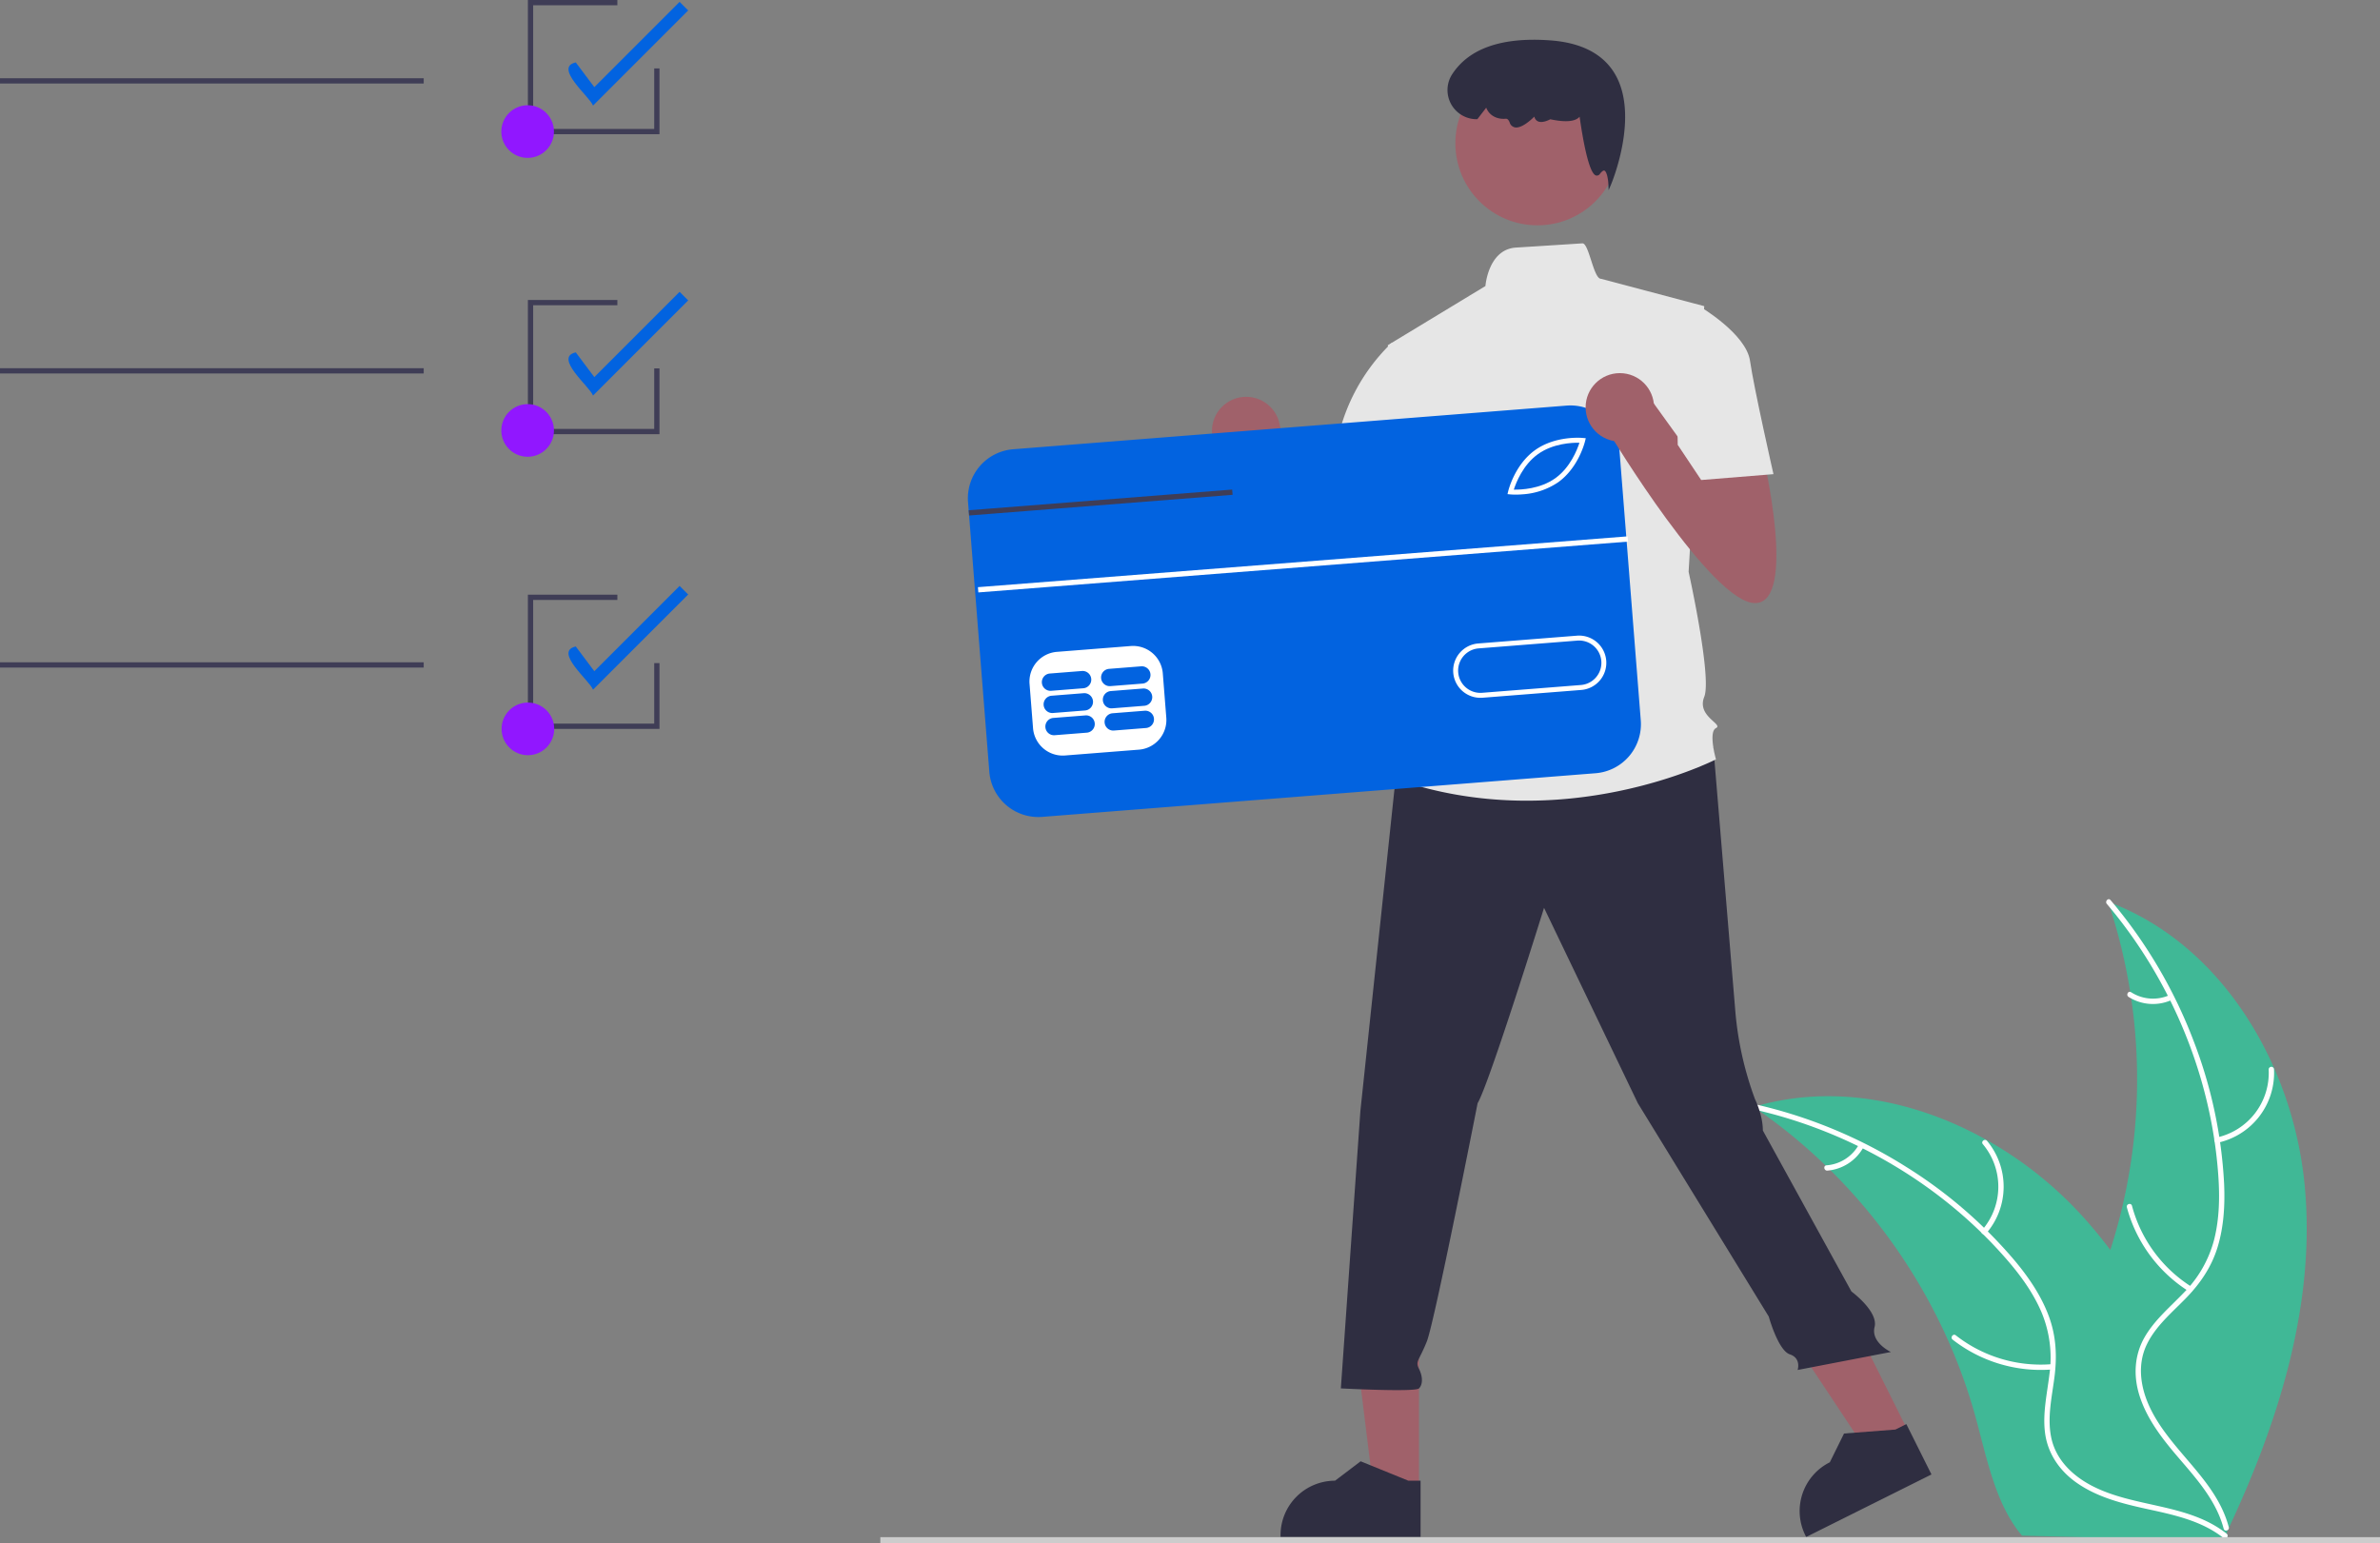 <?xml version="1.0" encoding="UTF-8" standalone="no"?>
<svg
   data-name="Layer 1"
   width="904.362"
   height="586.406"
   viewBox="0 0 904.362 586.406"
   version="1.1"
   id="svg6577"
   sodipodi:docname="undraw_online_payments_re_y8f2.svg"
   inkscape:export-filename="../Documents/Depploy/online_payments_left.svg"
   inkscape:export-xdpi="96"
   inkscape:export-ydpi="96"
   xmlns:inkscape="http://www.inkscape.org/namespaces/inkscape"
   xmlns:sodipodi="http://sodipodi.sourceforge.net/DTD/sodipodi-0.dtd"
   xmlns="http://www.w3.org/2000/svg"
   xmlns:svg="http://www.w3.org/2000/svg">
  <rect x="0" y="0" width="904.362" height="586.406" fill="#808080" stroke="none"/>
  <defs
     id="defs6581" />
  <sodipodi:namedview
     id="namedview6579"
     pagecolor="#ffffff"
     bordercolor="#000000"
     borderopacity="0.25"
     inkscape:showpageshadow="2"
     inkscape:pageopacity="0.0"
     inkscape:pagecheckerboard="0"
     inkscape:deskcolor="#d1d1d1"
     showgrid="false" />
  <g
     id="g9036"
     style="opacity:0.5"
     transform="matrix(-1,0,0,1,904.362,0)">
    <path
       d="m 28.662,450.064 c 4.482,-45.747 31.57,-91.412 74.671,-107.385 a 211.783,211.783 0 0 0 3.8,145.354 c 7.154,17.901 16.974,37.067 11.164,55.449 -3.615,11.437 -12.957,20.359 -23.51,26.061 -10.554,5.702 -22.356,8.596 -34.01,11.434 l -2.257,1.968 C 38.818,541.415 24.18,495.811 28.662,450.064 Z"
       fill="#f0f0f0"
       id="path6479"
       style="fill:#00f0ac;fill-opacity:1" />
    <path
       d="m 238.013,420.668 c -0.672,0.462 -1.344,0.924 -2.016,1.404 a 202.453,202.453 0 0 0 -25.35,20.878 c -0.618,0.581 -1.235,1.178 -1.835,1.775 a 213.431,213.431 0 0 0 -44.683,64.638 207.267,207.267 0 0 0 -10.584,29.66 c -3.826,14.005 -6.859,29.495 -14.853,41.077 a 35.558,35.558 0 0 1 -2.68,3.491 l -74.916,1.953 c -0.172,-0.081 -0.345,-0.145 -0.519,-0.226 l -2.988,0.215 c 0.106,-0.533 0.228,-1.083 0.335,-1.616 0.06,-0.309 0.138,-0.619 0.198,-0.929 0.046,-0.206 0.092,-0.413 0.121,-0.602 0.015,-0.069 0.031,-0.138 0.046,-0.189 0.029,-0.189 0.077,-0.361 0.106,-0.533 q 1.008,-4.619 2.085,-9.239 c -4.4e-4,-0.017 -4.4e-4,-0.017 0.016,-0.035 5.529,-23.457 13.065,-46.658 23.884,-67.978 0.326,-0.641 0.65,-1.3 1.01,-1.942 a 197.78,197.78 0 0 1 17.057,-27.4 174.848,174.848 0 0 1 11.293,-13.618 145.397,145.397 0 0 1 35.662,-28.193 c 26.5,-14.887 57.465,-21.134 86.407,-13.216 0.74,0.203 1.465,0.406 2.205,0.627 z"
       fill="#f0f0f0"
       id="path6489"
       style="fill:#00f0ac;fill-opacity:1" />
  </g>
  <g
     id="g9032"
     transform="matrix(-1,0,0,1,904.362,0)">
    <path
       d="m 103.787,343.53 c -24.335,28.724 -39.652,65.407 -42.33,103.015 -0.579,8.131 -0.459,16.429 1.523,24.376 a 44.709,44.709 0 0 0 11.656,20.44 c 5.154,5.374 11.048,10.274 14.805,16.808 3.961,6.886 4.313,14.819 1.919,22.306 -2.928,9.16 -8.974,16.722 -15.142,23.912 -6.849,7.983 -14.09,16.165 -16.818,26.582 -0.331,1.262 -2.27,0.675 -1.94,-0.585 4.747,-18.124 21.942,-28.797 29.847,-45.215 3.689,-7.661 5.091,-16.481 1.24,-24.366 -3.367,-6.895 -9.441,-11.954 -14.706,-17.35 -5.529,-5.666 -9.818,-11.929 -12.142,-19.561 -2.378,-7.807 -2.823,-16.118 -2.454,-24.228 a 175.619,175.619 0 0 1 11.431,-53.685 184.227,184.227 0 0 1 31.732,-53.932 c 0.841,-0.992 2.215,0.498 1.38,1.484 z"
       fill="#ffffff"
       id="path6481" />
    <path
       d="m 209.502,591.072 a 27.158,27.158 0 0 1 -21.407,-27.901 1.014,1.014 0 0 1 2.026,0.048 25.148,25.148 0 0 0 19.966,25.913 c 1.276,0.268 0.684,2.206 -0.585,1.94 z"
       transform="translate(-147.819,-156.797)"
       fill="#ffffff"
       id="path6483" />
    <path
       d="m 219.483,645.778 a 52.346,52.346 0 0 0 22.582,-30.746 c 0.335,-1.261 2.274,-0.675 1.94,0.585 a 54.447,54.447 0 0 1 -23.563,31.946 c -1.106,0.695 -2.058,-1.093 -0.958,-1.785 z"
       transform="translate(-147.819,-156.797)"
       fill="#ffffff"
       id="path6485" />
    <path
       d="m 227.849,534.99 a 15.373,15.373 0 0 0 14.544,-1.119 c 1.096,-0.709 2.047,1.081 0.958,1.785 a 17.227,17.227 0 0 1 -16.087,1.274 1.047,1.047 0 0 1 -0.677,-1.262 1.018,1.018 0 0 1 1.262,-0.677 z"
       transform="translate(-147.819,-156.797)"
       fill="#ffffff"
       id="path6487" />
    <path
       d="m 385.689,578.421 c -36.724,8.283 -71.04,28.351 -95.82,56.766 -5.357,6.143 -10.258,12.841 -13.461,20.38 a 44.709,44.709 0 0 0 -2.999,23.338 c 0.879,7.394 2.635,14.855 1.702,22.334 -0.984,7.883 -5.478,14.429 -11.897,18.966 -7.853,5.551 -17.233,7.949 -26.487,9.976 -10.275,2.25 -20.983,4.424 -29.433,11.099 -1.024,0.809 -2.219,-0.827 -1.197,-1.635 14.702,-11.613 34.857,-9.782 51.054,-18.132 7.558,-3.896 13.987,-10.094 15.66,-18.708 1.463,-7.533 -0.341,-15.229 -1.296,-22.707 -1.003,-7.853 -0.657,-15.436 2.083,-22.929 2.802,-7.665 7.45,-14.569 12.627,-20.822 a 175.619,175.619 0 0 1 41.449,-35.983 184.227,184.227 0 0 1 57.807,-23.957 c 1.269,-0.286 1.468,1.731 0.208,2.015 z"
       transform="translate(-147.819,-156.797)"
       fill="#ffffff"
       id="path6491" />
    <path
       d="m 297.436,625.526 a 27.158,27.158 0 0 1 -0.294,-35.166 c 0.839,-0.998 2.429,0.259 1.588,1.258 a 25.148,25.148 0 0 0 0.341,32.711 c 0.857,0.982 -0.783,2.173 -1.635,1.197 z"
       transform="translate(-147.819,-156.797)"
       fill="#ffffff"
       id="path6493" />
    <path
       d="m 272.469,675.215 a 52.346,52.346 0 0 0 36.542,-10.953 c 1.027,-0.805 2.222,0.831 1.197,1.635 a 54.447,54.447 0 0 1 -38.048,11.321 c -1.301,-0.11 -0.985,-2.112 0.31,-2.002 z"
       transform="translate(-147.819,-156.797)"
       fill="#ffffff"
       id="path6495" />
    <path
       d="m 345.851,591.793 a 15.373,15.373 0 0 0 12.286,7.863 c 1.302,0.094 0.984,2.095 -0.31,2.002 a 17.227,17.227 0 0 1 -13.611,-8.669 1.047,1.047 0 0 1 0.219,-1.416 1.018,1.018 0 0 1 1.416,0.219 z"
       transform="translate(-147.819,-156.797)"
       fill="#ffffff"
       id="path6497" />
  </g>
  <path
     d="M 225.335,40.138 C 224.217,36.835 210.19,25.608 218.785,23.721 l 7.049,9.399 32.407,-32.406 3.259,3.259 z"
     fill="#0263e0"
     id="path6499"
     style="fill:#0263e0;fill-opacity:1" />
  <path
     d="M 225.335,150.332 C 224.217,147.029 210.19,135.802 218.785,133.915 l 7.049,9.399 32.407,-32.406 3.259,3.259 z"
     fill="#0263e0"
     id="path6501"
     style="fill:#0263e0;fill-opacity:1" />
  <path
     d="M 225.335,262.1 C 224.217,258.797 210.19,247.57 218.785,245.683 l 7.049,9.399 32.407,-32.406 3.259,3.259 z"
     fill="#0263e0"
     id="path6503"
     style="fill:#0263e0;fill-opacity:1" />
  <rect
     x="-161"
     y="29.738"
     width="161"
     height="2"
     fill="#3f3d56"
     id="rect6509"
     transform="scale(-1,1)" />
  <rect
     x="-161"
     y="139.932"
     width="161"
     height="2"
     fill="#3f3d56"
     id="rect6513"
     transform="scale(-1,1)" />
  <rect
     x="-161"
     y="251.7"
     width="161"
     height="2"
     fill="#3f3d56"
     id="rect6515"
     transform="scale(-1,1)" />
  <polygon
     points="654.96,275 700.96,275 700.96,252 702.96,252 702.96,277 652.96,277 652.96,226 686.96,226 686.96,228 654.96,228 "
     fill="#3f3d56"
     id="polygon6517"
     transform="translate(-452.368)" />
  <polygon
     points="654.96,163 700.96,163 700.96,140 702.96,140 702.96,165 652.96,165 652.96,114 686.96,114 686.96,116 654.96,116 "
     fill="#3f3d56"
     id="polygon6519"
     transform="translate(-452.368)" />
  <polygon
     points="654.96,49 700.96,49 700.96,26 702.96,26 702.96,51 652.96,51 652.96,0 686.96,0 686.96,2 654.96,2 "
     fill="#3f3d56"
     id="polygon6521"
     transform="translate(-452.368)" />
  <path
     d="m 527.857,181.772 c 0,0 13.363,56.421 -2.97,56.421 -16.332,0 -54.936,-63.845 -54.936,-63.845 l 13.363,-16.332 23.985,33.3 1.256,-16.967 z"
     fill="#a0616a"
     id="path6523" />
  <circle
     cx="-473.512"
     cy="163.801"
     r="13"
     fill="#a0616a"
     id="circle6525"
     transform="scale(-1,1)" />
  <polygon
     points="382.478,566.047 390.711,499.301 365.171,499.302 365.175,566.048 "
     fill="#a0616a"
     id="polygon6527"
     transform="matrix(-1,0,0,1,904.362,0)" />
  <path
     d="m 539.796,584.1 -53.213,-0.002 v -0.673 a 20.713,20.713 0 0 1 20.712,-20.712 h 0.001 l 9.72,-7.374 18.135,7.375 4.645,1.6e-4 z"
     fill="#2f2e41"
     id="path6529" />
  <polygon
     points="194.521,552.185 231.693,496.14 208.841,484.736 179.038,544.459 "
     fill="#a0616a"
     id="polygon6531"
     transform="matrix(-1,0,0,1,904.362,0)" />
  <path
     d="m 733.93,560.338 -47.613,23.761 -0.301,-0.602 a 20.713,20.713 0 0 1 9.283,-27.781 l 10e-4,-5.7e-4 5.404,-10.939 19.52,-1.5 4.156,-2.074 z"
     fill="#2f2e41"
     id="path6533" />
  <rect
     y="584.165"
     width="569.85"
     height="2.241"
     fill="#cccccc"
     id="rect6535"
     x="-904.362"
     transform="scale(-1,1)" />
  <path
     d="m 651.063,284.128 c 0,0 6.915,83.148 8.4,100.966 a 126.71,126.71 0 0 0 7.424,32.665 c 0,0 2.97,5.939 2.97,11.878 l 33.655,61.164 c 0,0 10.284,7.559 8.8,13.498 -1.485,5.939 6.2,9.502 6.2,9.502 l -35.442,6.831 c 0,0 1.485,-4.454 -2.97,-5.939 -4.454,-1.485 -8,-14.363 -8,-14.363 L 622.344,419.243 586.71,345.005 c 0,0 -20.787,66.815 -25.241,74.238 0,0 -16.332,83.147 -19.302,90.571 -2.97,7.424 -4.454,7.424 -2.97,10.393 1.485,2.97 1.485,5.939 0,7.424 -1.485,1.485 -29.695,0 -29.695,0 l 7.424,-105.419 13.363,-126.205 68.299,-20.787 z"
     fill="#2f2e41"
     id="path6537" />
  <circle
     cx="-584.195"
     cy="54.452"
     r="31.18"
     fill="#a0616a"
     id="circle6539"
     transform="scale(-1,1)" />
  <path
     d="m 527.319,131.198 37.118,-22.489 c 0,0 1.029,-13.965 11.605,-14.622 5.31,-0.33 13.277,-0.834 25.235,-1.605 2.527,-0.163 4.232,13.662 7.128,13.475 l 39.181,10.393 -5.939,100.964 c 0,0 8.909,40.089 5.939,47.513 -2.97,7.424 7.424,10.393 4.454,11.878 -2.97,1.485 0,11.878 0,11.878 0,0 -57.906,29.695 -121.751,7.424 l 5.939,-19.302 a 15.58,15.58 0 0 1 2.97,-14.848 c 0,0 -5.939,-8.909 1.485,-16.332 0,0 -2.97,-13.363 4.454,-19.302 l 1.485,-20.787 -4.454,-10.393 z"
     fill="#e6e6e6"
     id="path6541" />
  <path
     d="m 611.251,72.264 0.872,-2.024 c 0.112,-0.262 11.139,-26.329 1.365,-42.408 -4.524,-7.444 -12.751,-11.646 -24.452,-12.49 -18.307,-1.324 -30.837,3.019 -37.251,12.898 a 11.075,11.075 0 0 0 9.335,17.061 h 0.246 l 3.364,-4.368 0.196,0.425 c 1.218,2.635 4.015,4.077 7.291,3.761 0.557,-0.04 1.051,0.441 1.447,1.47 a 2.615,2.615 0 0 0 1.958,1.814 c 2.42,0.471 5.871,-2.578 7.415,-4.097 a 2.478,2.478 0 0 0 1.155,1.701 c 1.627,0.939 4.16,-0.288 4.887,-0.678 5.792,1.23 9.541,0.901 11.146,-0.977 1.089,7.704 3.426,21.57 6.228,22.338 a 1.401,1.401 0 0 0 1.529,-0.668 c 0.675,-0.876 1.278,-1.312 1.654,-1.19 0.912,0.29 1.45,3.292 1.527,5.229 z"
     fill="#2f2e41"
     id="path6543" />
  <path
     d="m 543.651,132.683 -14.811,-2.406 a 72.314,72.314 0 0 0 -20.823,38.041 c -4.454,23.756 -5.939,28.211 -5.939,28.211 l 35.634,8.909 19.302,-37.119 z"
     fill="#e6e6e6"
     id="path6545" />
  <rect
     x="-327.391"
     y="-594.623"
     width="116.395"
     height="234.311"
     transform="matrix(-0.079,-0.997,-0.997,0.079,0,0)"
     fill="#ffffff"
     id="rect6547" />
  <path
     d="m 584.419,172.572 c 5.716,-4.082 12.974,-4.377 15.746,-4.319 -0.846,2.64 -3.474,9.412 -9.191,13.496 -5.73,4.092 -12.979,4.379 -15.747,4.321 0.845,-2.639 3.474,-9.413 9.191,-13.498 z"
     fill="#0263e0"
     id="path6549" />
  <path
     d="m 561.868,246.407 37.507,-2.959 a 8.465,8.465 0 1 1 1.331,16.878 v 0 l -37.507,2.959 a 8.465,8.465 0 0 1 -1.331,-16.878 z"
     fill="#0263e0"
     id="path6551" />
  <path
     d="m 384.998,170.73 210.29,-16.59 a 18.683,18.683 0 0 1 20.092,17.159 l 8.087,102.451 a 18.693,18.693 0 0 1 -17.162,20.101 l -210.29,16.59 a 18.683,18.683 0 0 1 -20.092,-17.159 l -7.686,-97.375 -0.155,-1.989 -0.245,-3.096 a 18.683,18.683 0 0 1 17.159,-20.092 z m 6.21,89.138 1.332,16.879 a 11.315,11.315 0 0 0 12.142,10.361 l 28.133,-2.217 a 11.315,11.315 0 0 0 10.361,-12.142 l -1.333,-16.879 a 11.319,11.319 0 0 0 -12.142,-10.361 l -28.124,2.219 a 11.329,11.329 0 0 0 -10.371,12.139 z m 219.134,-8.801 a 10.346,10.346 0 0 0 -11.114,-9.491 l -37.506,2.961 a 10.342,10.342 0 1 0 1.609,20.622 l 0.019,0.005 37.506,-2.961 a 10.334,10.334 0 0 0 9.486,-11.136 z m -8.029,-83.482 0.256,-1.049 -1.079,-0.099 c -0.422,-0.045 -10.399,-0.941 -18.165,4.607 -7.766,5.548 -10.148,15.281 -10.251,15.688 l -0.247,1.052 1.076,0.109 a 28.423,28.423 0 0 0 4.589,-0.03 27.137,27.137 0 0 0 13.578,-4.586 c 7.766,-5.548 10.148,-15.281 10.241,-15.69 z"
     fill="#0263e0"
     id="path6553" />
  <path
     d="M 422.758,271.062 434.948,270.1 a 3.292,3.292 0 0 1 0.518,6.564 l -12.19,0.962 a 3.292,3.292 0 0 1 -0.518,-6.564 z"
     fill="#0263e0"
     id="path6555" />
  <path
     d="m 400.254,272.837 12.19,-0.962 a 3.292,3.292 0 0 1 0.518,6.564 l -12.19,0.962 a 3.292,3.292 0 0 1 -0.518,-6.564 z"
     fill="#0263e0"
     id="path6557" />
  <path
     d="m 422.093,262.622 12.19,-0.962 a 3.292,3.292 0 0 1 0.518,6.564 l -12.19,0.962 a 3.292,3.292 0 0 1 -0.518,-6.564 z"
     fill="#0263e0"
     id="path6559" />
  <path
     d="m 399.588,264.398 12.19,-0.962 a 3.292,3.292 0 0 1 0.518,6.564 l -12.19,0.962 a 3.292,3.292 0 0 1 -0.518,-6.564 z"
     fill="#0263e0"
     id="path6561" />
  <path
     d="m 421.427,254.183 12.19,-0.962 a 3.292,3.292 0 0 1 0.518,6.564 l -12.19,0.962 a 3.292,3.292 0 0 1 -0.518,-6.564 z"
     fill="#0263e0"
     id="path6563" />
  <path
     d="m 398.923,255.959 12.19,-0.962 a 3.292,3.292 0 0 1 0.518,6.564 l -12.19,0.962 a 3.292,3.292 0 0 1 -0.518,-6.564 z"
     fill="#0263e0"
     id="path6565" />
  <rect
     x="-253.438"
     y="-600.659"
     width="2.001"
     height="247.613"
     transform="matrix(-0.078,-0.997,-0.997,0.078,0,0)"
     fill="#ffffff"
     id="rect6567" />
  <polygon
     points="527.687,193.243 536.278,193.917 536.123,195.907 527.532,195.233 435.999,188.043 436.164,186.051 "
     fill="#3f3d56"
     id="polygon6569"
     transform="matrix(-1,0,0,1,904.362,0)" />
  <path
     d="m 669.857,172.772 c 0,0 13.363,56.421 -2.97,56.421 -16.332,0 -54.936,-63.845 -54.936,-63.845 l 13.363,-16.332 23.985,33.3 1.256,-16.967 z"
     fill="#a0616a"
     id="path6571" />
  <circle
     cx="-615.512"
     cy="154.801"
     r="13"
     fill="#a0616a"
     id="circle6573"
     transform="scale(-1,1)" />
  <path
     d="m 636.769,125.259 8.909,-8.909 c 0,0 17.817,10.393 19.302,20.787 1.485,10.393 8.909,43.058 8.909,43.058 l -27.468,2.227 -8.909,-13.363 z"
     fill="#e6e6e6"
     id="path6575" />
  <circle
     cx="200.592"
     cy="277"
     r="10"
     fill="#3f3d56"
     id="circle6511"
     style="fill:#9117ff;fill-opacity:1" />
  <circle
     cx="200.494"
     cy="163.583"
     r="10"
     fill="#3f3d56"
     id="circle6505"
     style="fill:#9117ff;fill-opacity:1" />
  <circle
     cx="200.494"
     cy="49.999"
     r="10"
     fill="#3f3d56"
     id="circle6507"
     style="fill:#9117ff;fill-opacity:1" />
</svg>
